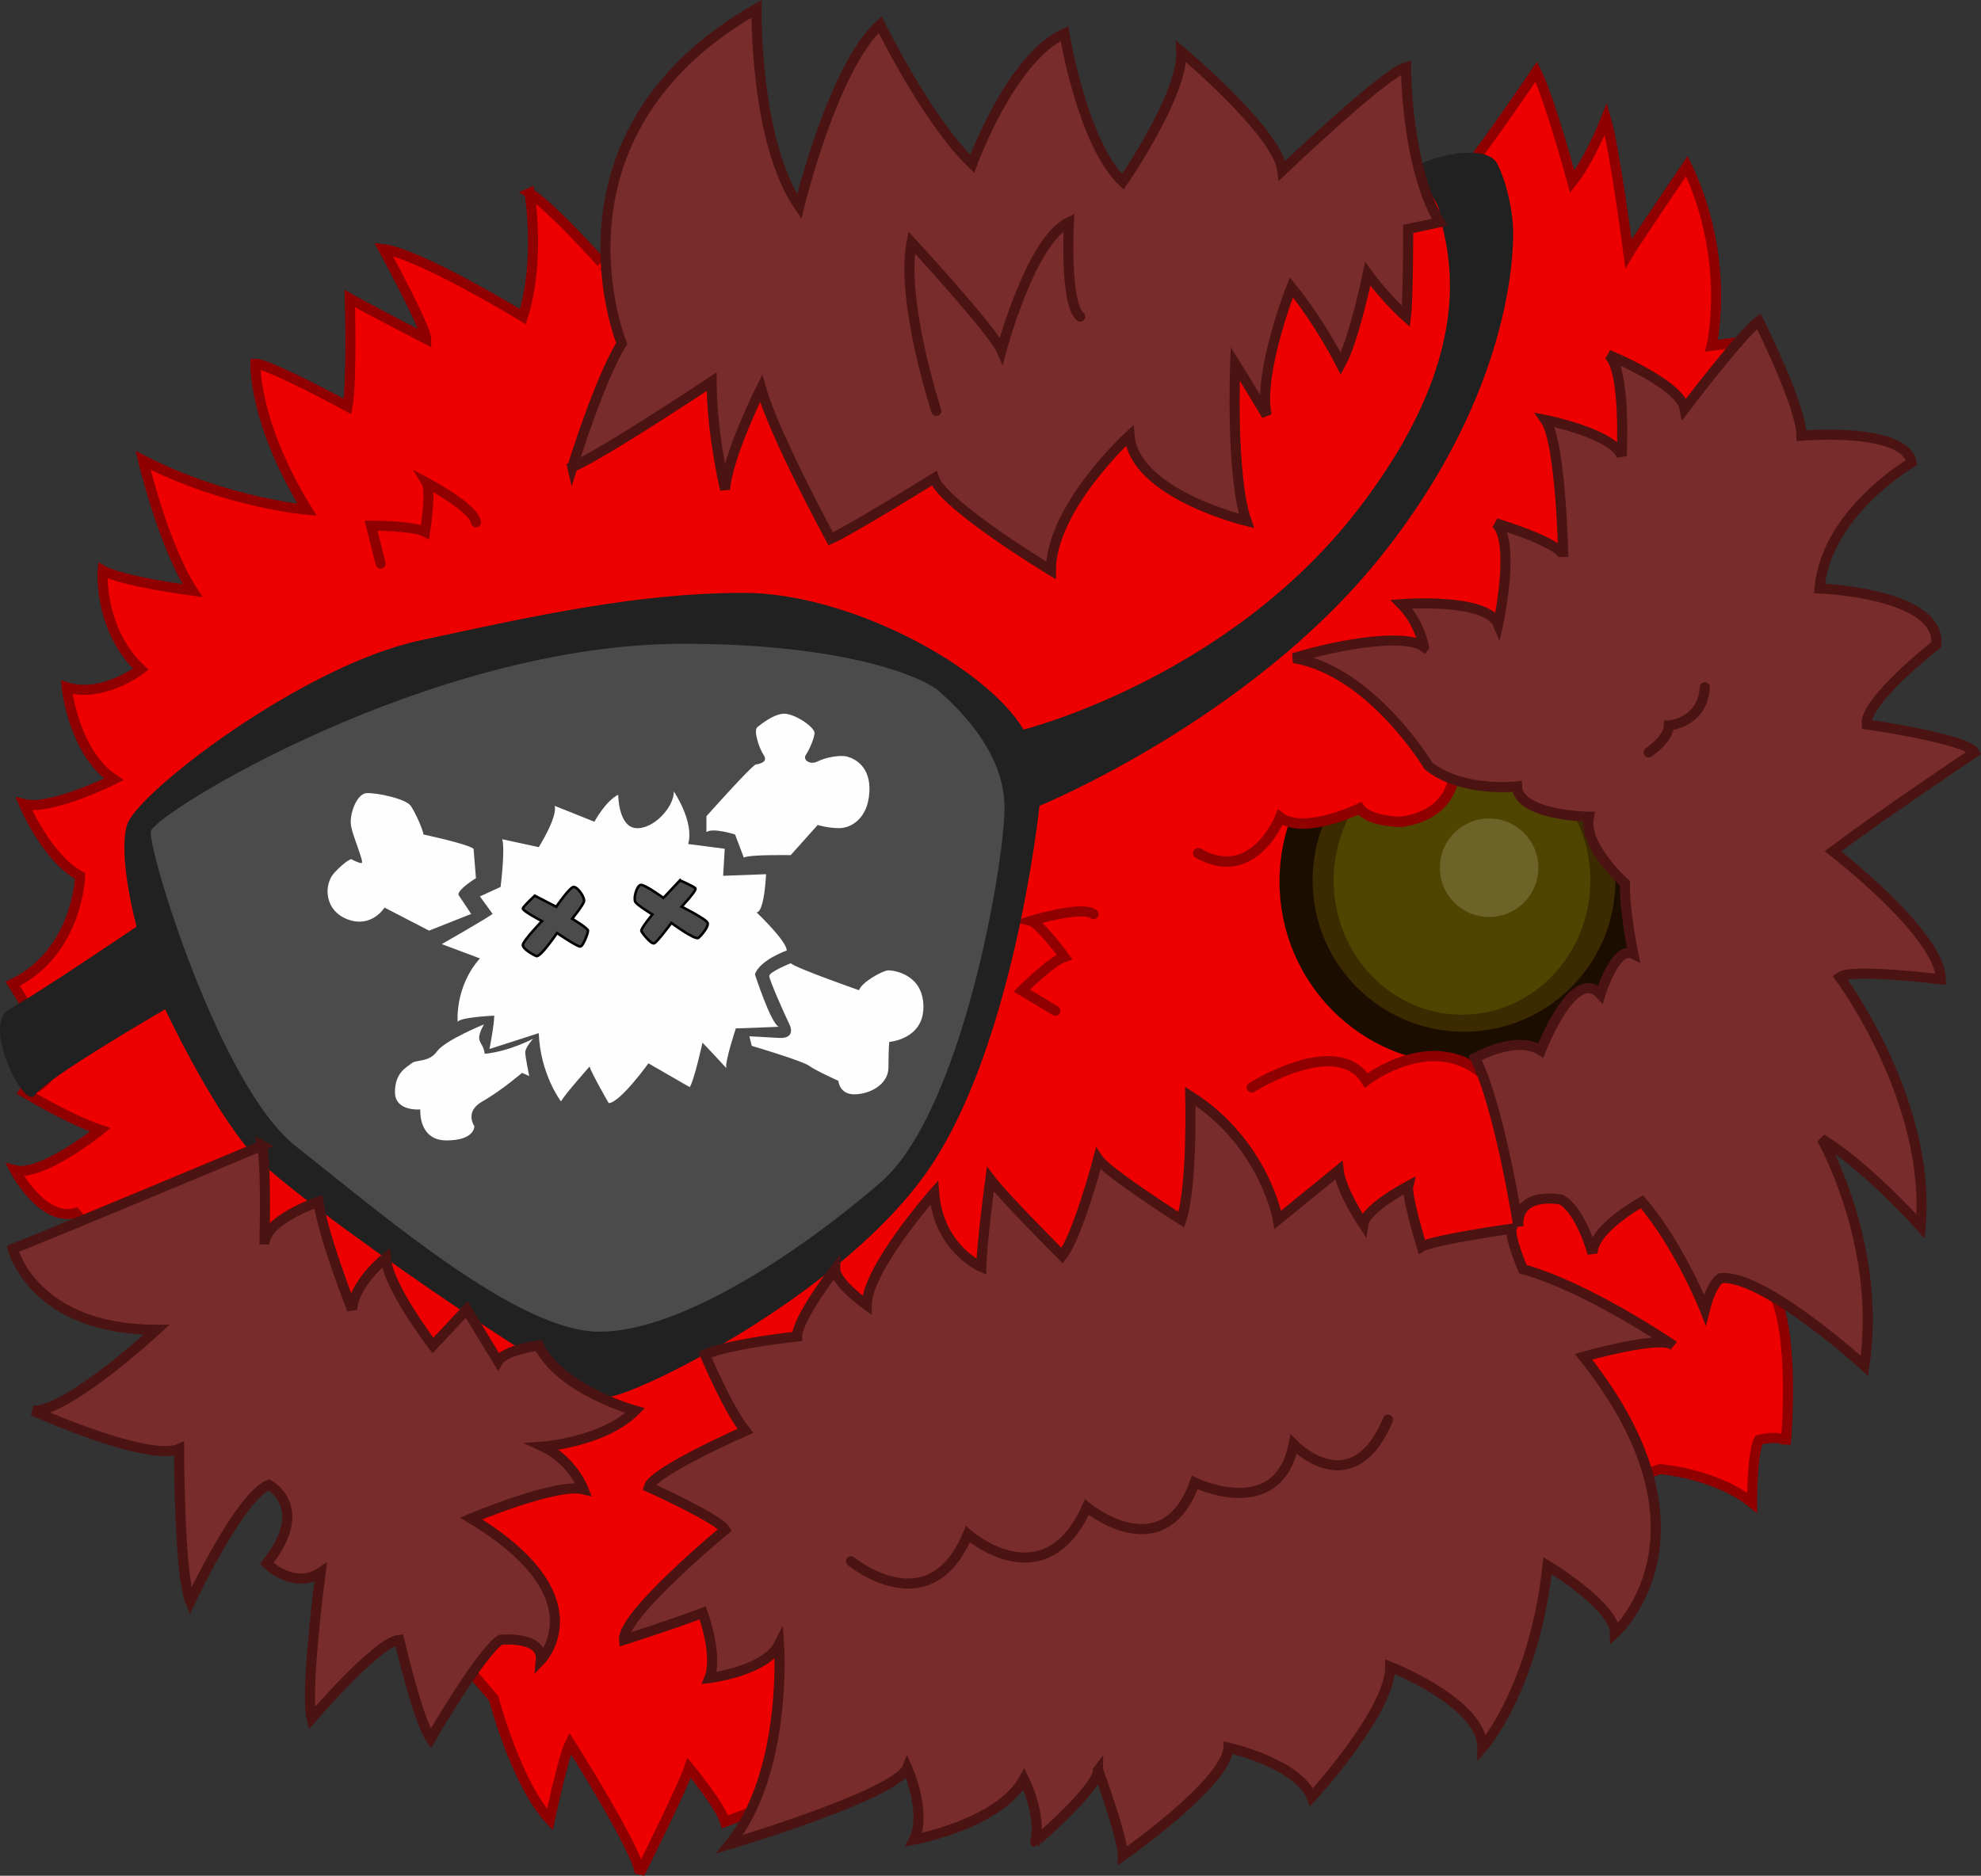 <svg xmlns="http://www.w3.org/2000/svg" width="500.07" height="473.6" viewBox="6.831 22.726 500.074 473.601" style="enable-background:new 6.831 22.726 500.074 473.601"><rect x="6.831" y="22.726" width="500.074" height="473.601" fill="#333333" stroke="none"/><g transform="translate(0-540.36)"><path d="m140.52 611.82c0 0 2.836 17.02-1.702 31.2 0 0-26.09-15.883-35.17-17.02 0 0 10.778 19.854 10.778 22.69 0 0-15.315-7.941-19.287-10.21 0 0 .567 20.988-.567 27.23 0 0-19.854-10.778-23.257-10.778 0 0-.567 14.749 13.05 36.871 0 0-20.42-1.702-41.41-12.479 0 0 5.105 21.556 12.479 32.9 0 0-17.585-2.269-22.69-5.105 0 0-1.135 14.749 9.643 24.958 0 0-9.643 7.375-18.719 4.538 0 0 1.702 16.45 11.913 23.257 0 0-15.883 7.941-22.69 6.24 0 0 5.672 13.614 14.181 18.15 0 0-.567 19.287-17.02 27.23 0 0 11.345 17.584 10.21 22.12 0 0-5.105 6.807-8.509 4.537 0 0 11.912 7.375 20.421 10.211 0 0-14.749 11.912-21.555 10.21 0 0 6.807 13.05 15.315 10.778 0 0 87.36 101.54 105.51 122.52 0 0 5.673 21.555 14.182 30.631 0 0 3.403-15.883 5.105-19.286 0 0 17.584 27.795 17.584 32.9 0 0 10.778-21.556 12.479-26.661 0 0 7.942 9.644 9.08 13.614l235.97-89.06c0 0 14.182 1.135 23.258 8.509 0 0 0-12.479 1.701-15.884 0 0 6.807-1.701 6.807 1.135 0 0 2.27-24.392-2.269-36.3l-7.941-242.21-8.509 1.134c0 0 5.105-21.556-6.239-45.38 0 0-13.05 19.287-14.749 22.12 0 0-3.403-26.09-5.672-34.03 0 0-3.971 10.21-8.509 15.883 0 0-5.673-20.988-9.08-27.795 0 0-13.05 19.286-18.72 26.09l-214.99 24.675c.002.002-14.179-16.16-20.419-20.13z" style="fill:#e00;stroke:#900000;stroke-linecap:round;stroke-width:2.547"/><path d="m421.2 785.62c.011 25.444-20.438 46.08-45.672 46.09-25.23.001-45.699-20.608-45.709-46.05 0-.012 0-.024 0-.036-.001-25.444 20.438-46.08 45.672-46.09 25.23-.001 45.699 20.608 45.709 46.05 0 .012 0 .025 0 .037" style="fill:#1b0d00"/><path d="m414.62 785.37c0 21.11-17.11 38.22-38.22 38.22-21.11 0-38.22-17.11-38.22-38.22s17.11-38.22 38.22-38.22c21.11 0 38.22 17.11 38.22 38.22" style="fill:#3c2a00"/><path d="m408.29 785.37c0 18.733-14.507 33.92-32.401 33.92s-32.401-15.188-32.401-33.92c0-18.733 14.507-33.92 32.401-33.92s32.401 15.187 32.401 33.92" style="fill:#4f4500"/><path d="m395.17 782.18c0 6.867-5.567 12.434-12.434 12.434-6.867 0-12.434-5.567-12.434-12.434 0-6.867 5.566-12.434 12.434-12.434 6.867 0 12.434 5.566 12.434 12.434" style="fill:#8c8152;fill-opacity:.505"/><g style="fill:#e00"><path d="m322.8 837.67c0 0 21.538-13.666 28.906-1.783 0 0 16.15-12.52 29.18-1.824" style="stroke:#900000;stroke-linecap:round;stroke-width:2.606"/><g transform="matrix(1.148 0 0 1.148-171.47 204.39)"><path d="m473.92 471.03c0 0 7.422 19.715-10.603 22.18 0 0-6.892 0-9.01-2.957 0 0-12.193 5.915-17.495 1.972 0 0-5.832 14.786-18.02 7.886" style="stroke:#900000;stroke-linecap:round;stroke-width:2.295"/><path d="m433.92 483.44l6.667 6.389 30.557-13.334-12.779-11.667-24.445 18.612"/></g></g><g style="stroke-linecap:round;stroke-width:2.547"><g style="fill:#782c2c;stroke:#4c1313"><path d="m366.29 726.4c0 0-1.135-6.24-5.673-10.778 0 0 21.556-1.702 24.392 5.105 0 0 4.538-20.988-.567-25.526 0 0 17.02 5.105 17.02 8.509 0 0-.567-28.93-4.538-34.602 0 0 17.02 3.404 19.287 9.08 0 0 1.134-22.12-3.404-25.526 0 0 18.15 7.375 19.287 13.614 0 0 14.181-18.719 18.719-22.12 0 0 10.777 21.555 10.777 28.93 0 0 26.09-2.269 27.796 6.807 0 0-21.556 12.479-23.258 31.766 0 0 30.632 1.134 29.497 14.181 0 0-18.15 14.181-17.585 20.14 0 0 25.526 3.687 27.23 7.09 0 0-22.12 14.749-35.736 24.959 0 0 27.23 20.988 27.23 32.33 0 0-22.69-2.836-25.526-.566 0 0 23.257 31.2 20.421 62.964 0 0-13.05-14.749-24.959-22.12 0 0 15.315 26.66 10.778 57.29 0 0-25.526-23.257-36.31-22.12 0 0-2.269 1.135-3.971 7.942 0 0-6.239-15.884-15.883-27.23 0 0-12.479 6.807-12.479 13.05 0 0-2.836-10.778-7.941-13.615 0 0-11.345-2.269-10.777 6.808 0 0-4.68-30.09-10.919-42.573 0 0 10.354-5.863 16.594-1.893 0 0 8.247-21.548 15.05-14.174 0 0 3.751-12.447 8.288-10.178 0 0-2.287-11.02-2.096-17.83 0 0-10.662-9.444-9.117-16.805 0 0-17.893-.293-18.14-7.654 0 0-13.847 1.627-22.354-5.18 0 0-14.482-24.09-34.04-27.23 12.21-3.709 28.359-6.238 32.897-2.835z"/><path d="m423.01 753.06c0 0 5.105-3.403 5.105-6.807 0 0 8.509-.567 9.07-9.644"/></g><path d="m273.26 818.3l-8.508-5.105c0 0 7.374-7.374 10.777-8.508 0 0-6.24-8.509-8.509-9.08 0 0 13.05-3.971 15.883-1.702" style="fill:#e00;stroke:#900000"/></g><g transform="matrix(.637 0 0 .637 48.06 903.25)"><path d="m340.91-244.83c0 0 80.63-20.16 132.29-86.93 51.657-66.777 34.02-107.09 32.758-117.17-1.261-10.08-15.12-16.379-7.56-20.16 7.56-3.78 26.459-7.56 30.24 0 3.781 7.559 6.301 18.899 6.301 27.718 0 8.82-1.261 64.26-52.918 128.51-51.657 64.26-134.81 98.27-134.81 98.27s-10.08 97.01-45.36 146.15c-35.28 49.14-115.91 88.19-125.99 88.19s-124.73-78.11-141.11-97.01-34.02-56.697-34.02-56.697-47.878 27.718-51.657 34.02c-3.78 6.299-21.419-27.718-10.08-34.02 11.34-6.299 50.4-32.758 50.4-32.758s-7.559-27.718-3.78-40.32c3.78-12.599 69.3-62.996 115.91-73.08 46.618-10.08 86.94-18.898 128.51-18.898 41.577 0 95.75 28.978 110.87 54.18" style="fill:#212121"/><path d="m206.1-278.84c64.26 0 95.12 13.229 101.42 18.899 6.3 5.669 25.828 23.308 25.828 45.987 0 22.678-17.01 120.95-49.14 148.67-32.13 27.719-79.27 59.13-111.39 59.13-32.13 0-85.17-45.789-120.43-73.62-30.2-23.834-58.59-117.8-57.33-124.73s110.24-74.34 211.04-74.34" style="fill:#4b4b4b"/><path d="m187.2-205.77c6.93.63 15.12-8.189 15.12-14.489 0 0 8.189 11.969 5.67 20.789l14.489 1.89-.63 10.709 17.01-.63c0 0-.63 15.12-3.78 15.12 0 0 11.969 11.34 11.969 15.12 0 0-10.709 3.781-12.599 9.449 0 0 6.299 19.529 9.449 20.789 0 0-14.489.63-17.01.63 0 0-4.41 13.229-3.779 15.749 0 0-6.93-7.56-9.449-10.08 0 0-3.15 14.488-5.04 17.638l-16.379-9.449c0 0-11.339 15.75-15.749 15.75 0 0-6.93-11.969-7.559-14.491 0 0-10.08 11.341-11.339 13.859 0 0-8.189-10.709-8.82-27.09l-19.529 6.299c0 0 1.89-9.448 1.89-13.229 0 0-13.859.63-14.489 2.52 0 0-1.26-13.859 8.819-25.2l-15.12-5.67c0 0 17.639-10.08 20.16-11.969l-5.04-6.93 8.189-3.78c0 0 1.89-15.12.63-18.899l14.489 3.15c0 0 7.56-11.969 6.3-16.379l15.749 6.3c0 0 4.41-8.189 9.449-10.709 0 0 0 12.599 6.93 13.229" style="fill:#fffeff"/><g style="fill:#4b4b4b;stroke:#000"><path d="m147.2-178.99l8.505 4.41c0 0 5.355-7.874 6.93-7.874 1.575 0 4.41 4.094 4.095 5.669-.315 1.575-4.725 6.93-4.725 6.93s6.299 3.78 6.299 4.725c0 .945-1.89 6.299-3.15 6.299s-9.134-5.354-9.134-5.354-6.614 9.765-8.19 9.133c-1.575-.629-5.355-2.834-5.355-4.408 0-1.575 7.56-9.45 7.56-9.45s-7.874-4.094-7.56-5.04c.315-.947 4.725-5.04 4.725-5.04z"/><path d="m204.74-185.08l-6.558 6.984c0 0-7.666-5.65-9.151-5.127s-2.8 5.327-1.979 6.707c.82 1.381 6.758 4.968 6.758 4.968s-4.687 5.657-4.374 6.548 3.875 5.314 5.063 4.896c1.189-.417 6.838-8.08 6.838-8.08s9.482 7.01 10.758 5.897 4.11-4.453 3.587-5.938c-.523-1.485-10.268-6.403-10.268-6.403s6.068-6.477 5.457-7.264-6.131-3.184-6.131-3.184z"/></g><g style="fill:#fffeff"><path d="m122-171.75l-16.694 6.614-17.639-9.134c0 0-5.04 8.19-14.489 4.725-9.449-3.465-9.765-13.859-5.355-18.584 4.41-4.725 6.615-5.355 6.615-5.355s2.834 1.575 4.094 1.575-3.15-9.765-4.094-14.489c-.946-4.725 2.205-12.914 5.984-13.229 3.78-.315 15.749 2.205 17.639 5.04 1.89 2.835 4.725 9.134 5.04 11.34 0 0 17.639 3.779 19.844 5.67l.945 11.654c0 0-7.244 4.41-6.93 6.614l5.04 7.56"/><path d="m215.23-204.19v-6.299c0 0 17.954-20.16 19.529-20.474 1.574-.315 5.04-.945 3.15-3.78-1.89-2.834-4.095-9.764-2.52-11.02 1.575-1.26 6.614-5.355 10.709-5.355 4.094 0 12.284 5.355 11.969 7.875-.315 2.52-2.205 6.614-3.465 8.504-1.26 1.89 1.574 4.095 4.725 2.52 3.15-1.574 8.773-2.662 11.654-1.89s9.449 3.78 8.819 14.174c-.63 10.394-7.245 14.174-11.969 14.174s-8.504-1.26-8.504-1.26l-10.709 11.969c0 0-16.06-.315-18.584.945 0 0-1.575-4.095-3.465-9.134 0 0-8.819-2.835-11.339-.945"/><path d="m248.62-152.22c0 0-8.505 3.465-8.505 5.04 0 1.575 6.3 15.749 7.874 18.899 1.575 3.149.945 5.983-4.094 5.67-5.04-.316-11.654-.632-11.654-.632l.945 3.781c0 0 20.16 5.985 22.679 7.874 2.519 1.891 11.654 5.985 11.654 5.985s.314 5.354 6.299 5.354 13.545-3.779 13.545-10.709.314-10.08.314-10.08 13.545-.945 13.545-13.859c0-12.914-11.654-14.489-13.859-14.489s-10.709 4.725-11.654 7.876c-0 0-25.2-8.821-27.09-10.71"/><path d="m127.04-127.97c0 0-15.434 6.301-18.584 10.709-3.15 4.411-8.189 3.15-10.08 4.726-1.89 1.575-6.584 3.597-6.584 11.405s10.05 6.864 10.05 6.864-.945 12.285 10.394 12.285c11.34 0 11.03-5.67 11.03-5.67s-4.095-5.67 3.15-9.765c7.245-4.094 15.749-11.338 15.749-11.338l2.834 1.259c0 0-1.574-7.56-1.574-9.449s3.15-5.356 3.15-5.356-9.449 5.04-19.214 5.985c-.631-5.354-4.411-4.095-.315-11.655"/></g></g><g style="stroke-linecap:round;stroke-width:2.547"><g style="fill:#782c2c;stroke:#4c1313"><path d="m151.3 681.02c0 0 6.807-22.12 12.479-31.2 0 0-21.556-52.754 34.03-84.52 0 0-.567 33.468 10.778 49.918 0 0 8.509-35.17 20.421-45.947 0 0 11.912 24.392 23.257 35.17 0 0 9.644-26.661 23.257-32.9 0 0 4.538 27.795 14.748 37.438 0 0 15.316-22.12 14.749-32.9 0 0 24.392 20.421 25.526 30.06 0 0 25.525-24.392 31.2-26.09 0 0 0 24.958 8.509 39.14l-7.941 1.702c0 0 0 17.584-.567 22.12 0 0-5.105-4.538-9.644-10.778 0 0-3.403 16.45-6.807 22.69 0 0-5.105-10.21-12.479-19.287 0 0-8.509 21.556-6.239 32.33 0 0-5.105-8.509-7.942-13.05 0 0-1.134 28.362 2.837 39.707 0 0-28.363-6.807-29.497-21.555 0 0-19.854 18.15-19.854 34.03 0 0-27.23-16.45-29.497-23.257 0 0-20.988 13.05-26.09 15.315 0 0-14.181-26.09-17.585-38 0 0-8.508 17.02-9.08 25.526 0 0-3.403-14.181-3.403-27.23 0 0-27.23 18.15-35.17 21.556z"/><path d="m243.19 666.84c0 0-9.08-27.795-6.24-42.543 0 0 20.42 22.12 22.69 27.23 0 0 7.374-27.795 17.02-32.33 0 0-1.135 20.421 2.836 23.824"/><path d="m73.02 852.33c0 0-55.59 23.257-62.964 26.09 0 0 5.105 20.42 36.3 20.42 0 0-22.69 20.988-31.2 20.422 0 0 28.93 13.05 36.872 9.643 0 0 0 31.766 2.836 38.573 0 0 12.479-26.661 19.854-29.497 0 0 10.778 5.672-.567 19.854 0 0 6.807 6.807 13.614 2.269 0 0-3.971 30.06-2.269 36.871 0 0 16.45-19.286 22.12-19.854 0 0 4.538 19.854 7.941 24.959 0 0 12.479-21.556 17.585-24.959 0 0 10.777-1.135 10.21 5.105 0 0 15.315-15.883-17.585-35.736 0 0 21.556-9.08 28.362-7.374 0 0-2.836-7.375-10.21-10.778 0 0 15.316-1.134 23.257-9.08 0 0-18.719-5.105-24.392-16.451 0 0-8.509 1.135-10.21 3.971 0 0-6.24-10.21-7.941-13.05l-8.509 9.08c0 0-11.345-14.748-11.912-22.12 0 0-7.941 6.239-8.509 13.05 0 0-7.374-18.719-8.509-27.23 0 0-13.614 4.537-13.614 10.777-0-0.0.567-18.721-.568-24.96z"/><path d="m284.04 1010.02c0 0 6.239 17.02 6.239 21.556 0 0 26.09-18.15 26.661-27.23 0 0 17.585 3.971 20.988 12.479 0 0 19.854-21.555 19.854-32.899 0 0 23.257 9.08 23.257 20.42 0 0 13.05-14.748 16.45-45.946 0 0 17.02 10.21 17.02 17.02 0 0 27.795-24.959-7.941-69.771 0 0 19.854-5.673 22.689-2.837 0 0-21.555-14.748-38-19.286 0 0-3.404-7.941-2.837-10.21 0 0-19.854 2.836-22.689 4.537 0 0-3.971-13.05-3.403-15.314 0 0-10.778 5.672-11.345 9.643 0 0-5.673-8.509-6.24-13.614l-15.315 12.479c0 0-3.403-19.286-22.12-31.2 0 0 .567 22.689-2.269 31.2 0 0-18.72-11.912-20.988-15.315 0 0-5.105 19.286-9.08 24.392 0 0-14.748-14.748-18.15-19.287 0 0-2.27 17.02-2.27 22.12 0 0-10.777-4.537-11.912-18.719 0 0-17.02 19.286-17.02 28.362 0 0-7.941-5.673-7.941-9.08 0 0-9.643 12.479-9.643 17.02 0 0-16.45 1.702-23.257 4.538 0 0 5.672 13.613 10.21 19.286 0 0-23.257 10.21-24.392 14.182 0 0 17.585 7.941 19.287 10.777 0 0-26.09 21.556-25.526 27.795 0 0 12.479-3.971 19.854-6.807 0 0 3.971 10.777 1.702 16.45 0 0 14.181-1.702 17.584-8.509 0 0 2.269 32.33-12.479 50.48 0 0 41.977-12.479 44.813-19.286 0 0 5.105 11.345 1.702 18.15 0 0 21.555-3.971 27.794-15.316 0 0 4.539 9.08 2.837 15.883-.002-0 15.881-13.615 15.881-18.15z"/><path d="m221.64 957.27c0 0 19.854 16.45 29.497-6.807 0 0 19.286 17.02 30.06-6.807 0 0 19.287 15.883 27.23-6.24 0 0 20.988 10.211 24.959-9.644 0 0 14.748 15.316 23.824-6.239"/></g><path d="m102.92 705.42l-2.42-9.623c0 0 10.429-.014 13.64 1.586 0 0 1.59-10.431.384-12.435 0 0 12.04 6.401 12.448 10.01" style="fill:#e00;stroke:#900000"/></g></g></svg>